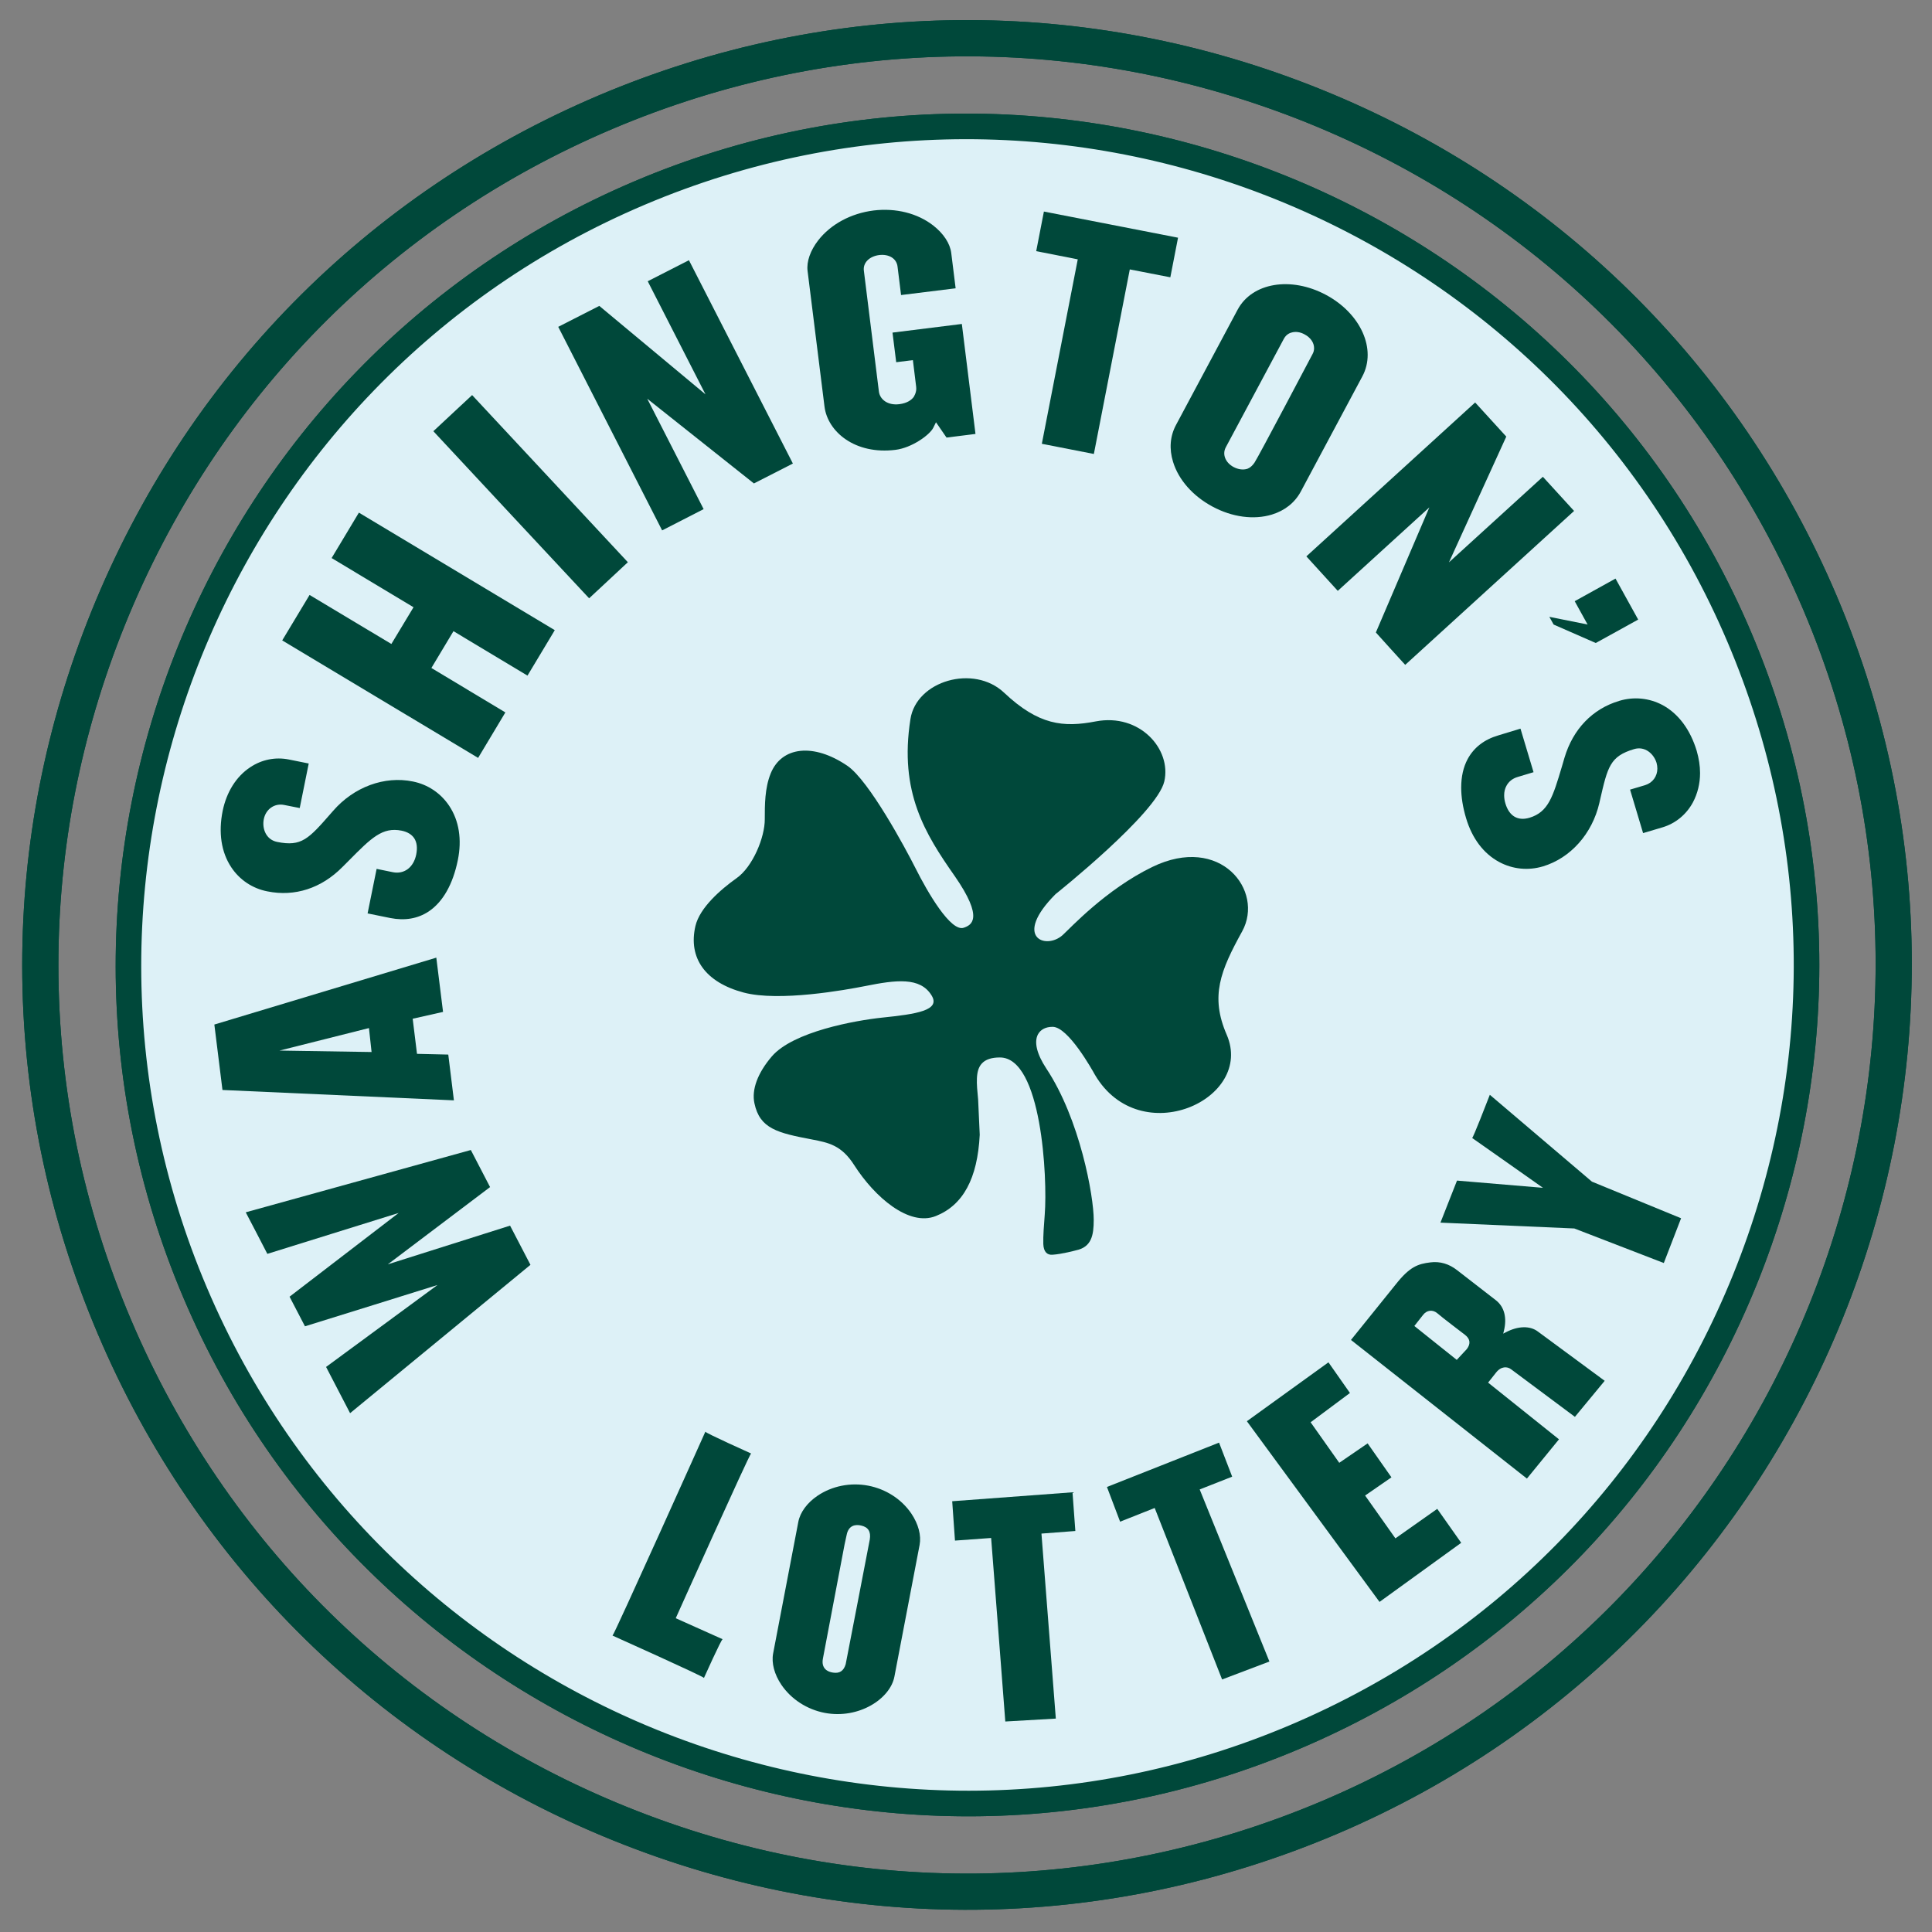 <?xml version="1.0" encoding="UTF-8" standalone="no"?>
<!-- Created with Inkscape (http://www.inkscape.org/) -->

<svg
   xmlns:dc="http://purl.org/dc/elements/1.1/"
   xmlns:cc="http://creativecommons.org/ns#"
   xmlns:rdf="http://www.w3.org/1999/02/22-rdf-syntax-ns#"
   xmlns:svg="http://www.w3.org/2000/svg"
   xmlns="http://www.w3.org/2000/svg"
   version="1.1"
   width="174"
   height="174"
   id="svg5304">
  <rect width="100%" height="100%" fill="#808080" stroke="none"/>
  <defs
     id="defs5306" />
  <g
     transform="translate(-346.764,-403.028)"
     id="layer1">
    <path
       d="m 464.526,414.096 c 20.257,8.19 36.118,23.77 44.661,43.883 17.62,41.513 -1.818,89.619 -43.338,107.245 -20.125,8.531 -42.356,8.732 -62.611,0.545 -20.269,-8.175 -36.124,-23.764 -44.673,-43.88 -4.344,-10.223 -6.542,-20.97 -6.542,-31.939 0,-10.485 2.016,-20.799 5.997,-30.654 8.192,-20.251 23.773,-36.115 43.892,-44.652 20.119,-8.534 42.35,-8.72 62.614,-0.548 m -63.89,-2.452 0,0 c -20.914,8.888 -37.12,25.367 -45.633,46.432 -4.14,10.244 -6.239,20.967 -6.239,31.874 0,11.405 2.29,22.576 6.807,33.209 8.882,20.917 25.373,37.123 46.444,45.63 21.065,8.511 44.178,8.307 65.104,-0.569 43.173,-18.327 63.392,-68.345 45.065,-111.521 -8.879,-20.906 -25.373,-37.105 -46.441,-45.619 -21.074,-8.514 -44.183,-8.31 -65.107,0.563"
       id="path342"
       style="fill:#00483a;fill-opacity:1;fill-rule:nonzero;stroke:none" />
    <path
       d="M 504.479,459.974 z M 365.398,518.995 c -16.031,-37.753 1.656,-81.498 39.409,-97.517 37.768,-16.028 81.524,1.653 97.549,39.395 7.765,18.283 7.945,38.502 0.504,56.926 -7.45,18.415 -21.625,32.835 -39.913,40.594 -37.759,16.022 -81.521,-1.653 -97.549,-39.398 m 38.511,-99.642 c -38.929,16.523 -57.153,61.626 -40.632,100.541 16.529,38.917 61.644,57.138 100.57,40.621 18.854,-8.004 33.468,-22.871 41.148,-41.852 3.748,-9.286 5.62,-19.014 5.62,-28.733 0,-10.161 -2.051,-20.322 -6.136,-29.956 -16.529,-38.917 -61.641,-57.141 -100.57,-40.621"
       id="path346"
       style="fill:#00483a;fill-opacity:1;fill-rule:nonzero;stroke:none" />
    <path
       d="m 464.526,414.096 c 20.257,8.19 36.118,23.77 44.661,43.883 17.62,41.513 -1.818,89.619 -43.338,107.245 -20.125,8.531 -42.356,8.732 -62.611,0.545 -20.269,-8.175 -36.124,-23.764 -44.673,-43.88 -4.344,-10.223 -6.542,-20.97 -6.542,-31.939 0,-10.485 2.016,-20.799 5.997,-30.654 8.192,-20.251 23.773,-36.115 43.892,-44.652 20.119,-8.534 42.35,-8.72 62.614,-0.548 m -63.89,-2.452 0,0 c -20.914,8.888 -37.12,25.367 -45.633,46.432 -4.14,10.244 -6.239,20.967 -6.239,31.874 0,11.405 2.29,22.576 6.807,33.209 8.882,20.917 25.373,37.123 46.444,45.63 21.065,8.511 44.178,8.307 65.104,-0.569 43.173,-18.327 63.392,-68.345 45.065,-111.521 -8.879,-20.906 -25.373,-37.105 -46.441,-45.619 -21.074,-8.514 -44.183,-8.31 -65.107,0.563"
       id="path350"
       style="fill:#00483a;fill-opacity:1;fill-rule:nonzero;stroke:none" />
    <path
       d="m 503.398,460.4 c 16.314,38.39 -1.606,82.723 -40.019,99.029 -38.402,16.297 -82.747,-1.618 -99.052,-40.019 -16.302,-38.393 1.618,-82.723 40.016,-99.029 38.41,-16.297 82.756,1.621 99.055,40.019"
       id="path354"
       style="fill:#ddf1f7;fill-opacity:1;fill-rule:nonzero;stroke:none" />
    <path
       d="M 504.479,459.974 z M 365.398,518.995 c -16.031,-37.753 1.656,-81.498 39.409,-97.517 37.768,-16.028 81.524,1.653 97.549,39.395 7.765,18.283 7.945,38.502 0.504,56.926 -7.45,18.415 -21.625,32.835 -39.913,40.594 -37.759,16.022 -81.521,-1.653 -97.549,-39.398 m 38.511,-99.642 c -38.929,16.523 -57.153,61.626 -40.632,100.541 16.529,38.917 61.644,57.138 100.57,40.621 18.854,-8.004 33.468,-22.871 41.148,-41.852 3.748,-9.286 5.62,-19.014 5.62,-28.733 0,-10.161 -2.051,-20.322 -6.136,-29.956 -16.529,-38.917 -61.641,-57.141 -100.57,-40.621"
       id="path358"
       style="fill:#00483a;fill-opacity:1;fill-rule:nonzero;stroke:none" />
    <path
       d="m 389.168,506.6 c 0.203,0.392 1.521,2.929 1.733,3.339 -0.421,0.312 -9.209,6.958 -9.209,6.958 0,0 10.512,-3.33 11.01,-3.486 0.212,0.407 1.624,3.133 1.836,3.53 -0.398,0.327 -15.648,12.872 -16.244,13.361 -0.304,-0.581 -1.948,-3.754 -2.163,-4.164 0.424,-0.312 10.034,-7.379 10.034,-7.379 0,0 -11.434,3.572 -11.935,3.719 -0.2,-0.377 -1.191,-2.281 -1.388,-2.667 0.416,-0.321 9.825,-7.541 9.825,-7.541 0,0 -11.325,3.53 -11.826,3.684 -0.203,-0.398 -1.641,-3.174 -1.945,-3.743 0.746,-0.212 19.783,-5.47 20.272,-5.611"
       id="path362"
       style="fill:#00483a;fill-opacity:1;fill-rule:nonzero;stroke:none" />
    <path
       d="m 386.059,489.276 c 0.08,0.639 0.542,4.397 0.607,4.886 -0.469,0.103 -2.735,0.616 -2.735,0.616 l 0.389,3.162 c 0,0 2.358,0.059 2.817,0.065 0.053,0.463 0.43,3.507 0.507,4.123 -0.74,-0.035 -20.313,-0.911 -20.844,-0.934 -0.065,-0.477 -0.672,-5.408 -0.731,-5.894 0.51,-0.156 19.279,-5.808 19.989,-6.024 m -14.122,8.369 8.293,0.13 -0.236,-2.157 -8.057,2.027 z"
       id="path366"
       style="fill:#00483a;fill-opacity:1;fill-rule:nonzero;stroke:none" />
    <path
       d="m 388.642,480.625 z m -17.799,2.682 c -1.356,-0.265 -2.508,-1.046 -3.256,-2.178 -0.896,-1.353 -1.164,-3.109 -0.769,-5.072 0.351,-1.703 1.226,-3.1 2.484,-3.931 1.04,-0.693 2.275,-0.937 3.48,-0.695 0,0 1.196,0.242 1.786,0.36 -0.106,0.525 -0.704,3.501 -0.81,4.011 -0.43,-0.08 -1.4,-0.277 -1.4,-0.277 -0.863,-0.177 -1.656,0.371 -1.836,1.279 -0.168,0.84 0.192,1.842 1.194,2.048 2.21,0.451 2.835,-0.265 4.889,-2.614 l 0.168,-0.192 c 1.871,-2.145 4.615,-3.159 7.173,-2.635 1.359,0.271 2.517,1.055 3.28,2.201 0.881,1.329 1.149,3.024 0.772,4.874 -0.442,2.184 -1.353,3.787 -2.638,4.638 -0.984,0.648 -2.145,0.84 -3.445,0.584 0,0 -1.412,-0.292 -2.045,-0.416 0.106,-0.519 0.71,-3.495 0.813,-4.011 0.43,0.091 1.471,0.301 1.471,0.301 1.02,0.197 1.86,-0.436 2.095,-1.591 0.121,-0.607 0.062,-1.099 -0.183,-1.473 -0.233,-0.342 -0.607,-0.569 -1.132,-0.678 -1.736,-0.351 -2.741,0.666 -4.739,2.682 l -0.592,0.592 c -1.889,1.913 -4.288,2.696 -6.76,2.193"
       id="path370"
       style="fill:#00483a;fill-opacity:1;fill-rule:nonzero;stroke:none" />
    <path
       d="m 379.086,449.197 c 0.536,0.327 17.107,10.258 17.643,10.585 -0.28,0.469 -2.181,3.625 -2.458,4.093 -0.516,-0.309 -6.666,-4.002 -6.666,-4.002 l -1.989,3.315 c 0,0 6.144,3.69 6.663,4.002 -0.277,0.466 -2.172,3.634 -2.455,4.096 -0.542,-0.324 -17.107,-10.261 -17.643,-10.582 0.283,-0.469 2.181,-3.625 2.464,-4.093 0.519,0.312 7.367,4.415 7.367,4.415 l 1.995,-3.309 c 0,0 -6.858,-4.114 -7.376,-4.429 0.274,-0.466 2.175,-3.625 2.455,-4.09"
       id="path374"
       style="fill:#00483a;fill-opacity:1;fill-rule:nonzero;stroke:none" />
    <path
       d="m 389.284,438.61 c 0.424,0.463 13.603,14.584 14.027,15.053 -0.395,0.362 -3.094,2.879 -3.489,3.25 -0.433,-0.457 -13.606,-14.584 -14.03,-15.05 0.395,-0.36 3.094,-2.879 3.492,-3.253"
       id="path378"
       style="fill:#00483a;fill-opacity:1;fill-rule:nonzero;stroke:none" />
    <path
       d="m 408.811,426.464 c 0.292,0.557 9.074,17.755 9.362,18.312 -0.477,0.248 -3.189,1.636 -3.51,1.792 -0.312,-0.25 -9.607,-7.63 -9.607,-7.63 0,0 4.798,9.395 5.078,9.943 -0.472,0.245 -3.256,1.668 -3.737,1.916 -0.28,-0.563 -9.074,-17.77 -9.357,-18.333 0.48,-0.242 3.374,-1.715 3.698,-1.886 0.321,0.271 9.563,7.966 9.563,7.966 0,0 -4.921,-9.636 -5.201,-10.185 0.469,-0.242 3.245,-1.656 3.71,-1.895"
       id="path382"
       style="fill:#00483a;fill-opacity:1;fill-rule:nonzero;stroke:none" />
    <path
       d="m 421.02,439.643 -1.524,-12.218 c -0.103,-0.834 0.248,-1.836 0.958,-2.752 1.132,-1.453 2.95,-2.431 4.986,-2.688 2.001,-0.242 3.958,0.248 5.375,1.353 0.928,0.725 1.518,1.621 1.621,2.481 0,0 0.306,2.416 0.395,3.174 -0.539,0.062 -4.37,0.545 -4.915,0.607 -0.062,-0.513 -0.318,-2.567 -0.318,-2.567 -0.088,-0.722 -0.769,-1.14 -1.656,-1.034 -0.887,0.115 -1.471,0.704 -1.376,1.409 l 1.353,10.88 c 0.08,0.672 0.746,1.279 1.848,1.14 0.713,-0.091 1.079,-0.386 1.267,-0.622 0,0 0.315,-0.43 0.242,-0.943 -0.059,-0.51 -0.295,-2.402 -0.295,-2.402 0,0 -1.102,0.136 -1.503,0.189 -0.059,-0.477 -0.277,-2.193 -0.333,-2.667 0.566,-0.074 5.679,-0.707 6.245,-0.778 0.074,0.592 1.158,9.312 1.229,9.905 -0.486,0.062 -2.296,0.292 -2.608,0.327 -0.162,-0.233 -0.949,-1.379 -0.949,-1.379 l -0.245,0.498 c -0.333,0.657 -1.942,1.806 -3.404,1.986 -3.639,0.454 -6.112,-1.627 -6.392,-3.899"
       id="path386"
       style="fill:#00483a;fill-opacity:1;fill-rule:nonzero;stroke:none" />
    <path
       d="m 440.781,422.081 c 0.601,0.115 11.484,2.237 12.079,2.355 -0.097,0.501 -0.595,3.068 -0.693,3.566 -0.539,-0.103 -3.651,-0.71 -3.651,-0.71 0,0 -3.112,15.996 -3.236,16.621 -0.536,-0.1 -4.155,-0.81 -4.686,-0.916 0.121,-0.616 3.236,-16.612 3.236,-16.612 0,0 -3.206,-0.634 -3.743,-0.737 0.097,-0.504 0.592,-3.068 0.693,-3.566"
       id="path390"
       style="fill:#00483a;fill-opacity:1;fill-rule:nonzero;stroke:none" />
    <path
       d="m 463.071,432.982 c 0,0 -0.43,0.083 -0.678,0.554 -0.25,0.472 -5.234,9.781 -5.234,9.781 -0.333,0.631 -0.035,1.376 0.707,1.774 0.41,0.215 0.84,0.274 1.202,0.168 0,0 0.351,-0.077 0.678,-0.563 0.327,-0.474 5.231,-9.784 5.231,-9.784 0.094,-0.168 0.136,-0.345 0.136,-0.533 0,-0.474 -0.304,-0.946 -0.855,-1.235 -0.395,-0.221 -0.825,-0.277 -1.188,-0.162 m -7.102,15.672 c -1.771,-0.949 -3.065,-2.416 -3.557,-4.034 -0.362,-1.173 -0.268,-2.316 0.262,-3.309 l 5.555,-10.394 c 1.303,-2.434 4.789,-3.018 7.945,-1.338 3.147,1.683 4.591,4.904 3.289,7.344 l -5.552,10.388 c -0.539,0.993 -1.435,1.706 -2.605,2.063 -1.618,0.489 -3.566,0.233 -5.337,-0.719"
       id="path394"
       style="fill:#00483a;fill-opacity:1;fill-rule:nonzero;stroke:none" />
    <path
       d="m 464.26,433.144 0.006,0 -0.006,0 z"
       id="path398"
       style="fill:#00483a;fill-opacity:1;fill-rule:nonzero;stroke:none" />
    <path
       d="m 479.618,439.275 c 0.368,0.404 2.552,2.8 2.805,3.074 -0.177,0.377 -5.163,11.325 -5.163,11.325 0,0 8.001,-7.297 8.458,-7.706 0.36,0.386 2.455,2.682 2.811,3.077 -0.466,0.421 -14.741,13.429 -15.209,13.862 -0.362,-0.395 -2.408,-2.646 -2.643,-2.917 0.159,-0.371 4.818,-11.266 4.818,-11.266 0,0 -7.792,7.096 -8.248,7.518 -0.362,-0.401 -2.475,-2.714 -2.829,-3.106 0.46,-0.416 14.741,-13.432 15.2,-13.859"
       id="path402"
       style="fill:#00483a;fill-opacity:1;fill-rule:nonzero;stroke:none" />
    <path
       d="m 492.26,455.135 c 0.256,0.463 1.783,3.227 2.042,3.693 -0.486,0.268 -3.572,1.98 -3.822,2.11 -0.265,-0.118 -3.607,-1.58 -3.793,-1.662 -0.05,-0.088 -0.2,-0.354 -0.386,-0.695 0.884,0.177 3.445,0.693 3.445,0.693 0,0 -0.937,-1.697 -1.161,-2.101 0.463,-0.256 3.206,-1.774 3.675,-2.036"
       id="path406"
       style="fill:#00483a;fill-opacity:1;fill-rule:nonzero;stroke:none" />
    <path
       d="m 478.173,476.91 z m 6.339,-0.233 c 1.703,-0.519 2.104,-1.877 2.92,-4.609 l 0.233,-0.796 c 0.769,-2.582 2.52,-4.403 4.939,-5.125 1.311,-0.395 2.699,-0.256 3.902,0.386 1.42,0.772 2.484,2.195 3.068,4.12 0.195,0.678 0.301,1.347 0.301,1.998 0,0.943 -0.221,1.842 -0.642,2.638 -0.592,1.096 -1.562,1.898 -2.741,2.251 0,0 -1.17,0.348 -1.748,0.519 -0.153,-0.504 -1.02,-3.413 -1.173,-3.916 0.416,-0.127 1.359,-0.404 1.359,-0.404 0.684,-0.212 1.099,-0.807 1.099,-1.485 0,-0.171 -0.024,-0.348 -0.071,-0.519 -0.253,-0.822 -1.046,-1.532 -2.025,-1.241 -2.163,0.648 -2.375,1.565 -3.071,4.6 l -0.059,0.262 c -0.642,2.761 -2.59,4.954 -5.083,5.702 -1.329,0.395 -2.723,0.256 -3.94,-0.398 -1.403,-0.757 -2.434,-2.122 -2.976,-3.94 -0.298,-0.993 -0.442,-1.918 -0.442,-2.761 0,-0.975 0.192,-1.842 0.581,-2.567 0.56,-1.037 1.485,-1.759 2.764,-2.134 0,0 1.376,-0.421 1.995,-0.607 0.15,0.513 1.026,3.416 1.176,3.922 -0.424,0.13 -1.438,0.433 -1.438,0.433 -0.451,0.133 -0.802,0.413 -1.005,0.799 -0.139,0.25 -0.203,0.539 -0.203,0.855 0,0.227 0.035,0.474 0.112,0.731 0.342,1.14 1.114,1.597 2.169,1.285"
       id="path410"
       style="fill:#00483a;fill-opacity:1;fill-rule:nonzero;stroke:none" />
    <path
       d="m 410.291,531.969 c 0.012,0.121 4.108,1.957 4.117,1.963 -0.127,0.009 -6.74,14.735 -6.74,14.735 l -0.041,0.103 c 0,0 4.202,1.889 4.217,1.889 -0.118,0.009 -1.68,3.486 -1.68,3.486 -0.006,-0.118 -8.228,-3.81 -8.234,-3.813 0.121,0 8.337,-18.303 8.36,-18.362"
       id="path414"
       style="fill:#00483a;fill-opacity:1;fill-rule:nonzero;stroke:none" />
    <path
       d="m 425.1,541.672 c 0.112,-0.713 -0.15,-1.108 -0.775,-1.25 -0.48,-0.115 -1.135,-0.059 -1.311,0.849 l -0.186,0.855 -1.948,10.264 c -0.177,0.902 0.41,1.208 0.905,1.276 0.595,0.094 0.964,-0.15 1.143,-0.757 0,0 2.151,-11.089 2.172,-11.237 m -4.058,15.622 c -1.597,-0.309 -3.018,-1.226 -3.905,-2.531 -0.631,-0.931 -0.905,-1.96 -0.743,-2.823 l 2.269,-11.853 c 0.165,-0.858 0.793,-1.715 1.73,-2.349 1.303,-0.881 2.965,-1.214 4.568,-0.908 1.585,0.306 2.997,1.211 3.878,2.508 0.637,0.946 0.911,1.972 0.746,2.832 l -2.269,11.858 c -0.377,1.995 -3.2,3.846 -6.274,3.265"
       id="path418"
       style="fill:#00483a;fill-opacity:1;fill-rule:nonzero;stroke:none" />
    <path
       d="m 424.25,540.517 0,0 -0.015,-0.009 0.015,0.009 z"
       id="path422"
       style="fill:#00483a;fill-opacity:1;fill-rule:nonzero;stroke:none" />
    <path
       d="m 443.356,537.427 0.256,3.486 -3.053,0.233 1.294,16.662 c 0,0 -4.541,0.262 -4.55,0.262 0.009,0 -1.276,-16.529 -1.276,-16.529 l -3.256,0.236 -0.25,-3.545 10.836,-0.805 z"
       id="path426"
       style="fill:#00483a;fill-opacity:1;fill-rule:nonzero;stroke:none" />
    <path
       d="m 456.554,532.954 1.182,3.065 -2.926,1.152 6.28,15.498 c 0,0 -4.258,1.615 -4.261,1.615 0.003,0 -6.071,-15.445 -6.071,-15.445 l -3.115,1.235 -1.185,-3.127 10.096,-3.993 z"
       id="path430"
       style="fill:#00483a;fill-opacity:1;fill-rule:nonzero;stroke:none" />
    <path
       d="m 466.407,525.722 1.936,2.761 -3.542,2.638 2.579,3.651 2.555,-1.75 2.145,3.059 -2.372,1.638 2.729,3.858 3.769,-2.658 2.157,3.059 -7.356,5.322 -11.947,-16.273 7.347,-5.304 z"
       id="path434"
       style="fill:#00483a;fill-opacity:1;fill-rule:nonzero;stroke:none" />
    <path
       d="m 474.93,521.45 c -0.342,0.436 -0.787,0.999 -0.787,0.999 l 3.819,3.053 0.911,-0.978 c 0.36,-0.48 0.304,-0.914 -0.177,-1.285 0,0 -2.075,-1.574 -2.484,-1.936 -0.413,-0.351 -0.946,-0.292 -1.282,0.147 m -2.472,-2.735 0,0 c 1.264,-1.609 2.016,-1.86 3.138,-1.995 0.858,-0.106 1.674,0.13 2.414,0.716 l 3.486,2.702 c 0.751,0.592 1.005,1.574 0.71,2.761 l -0.059,0.239 0.224,-0.115 c 1.108,-0.589 2.201,-0.613 2.909,-0.065 0.006,0 6.006,4.429 6.006,4.429 l -2.682,3.245 -5.744,-4.282 c -0.351,-0.268 -0.908,-0.286 -1.367,0.306 l -0.707,0.893 6.383,5.107 -2.888,3.536 -15.846,-12.486 4.023,-4.992 z"
       id="path438"
       style="fill:#00483a;fill-opacity:1;fill-rule:nonzero;stroke:none" />
    <path
       d="m 480.942,501.628 c 0.233,0.197 9.194,7.821 9.194,7.821 l 8.03,3.298 -1.556,4.031 -8.06,-3.112 -12.056,-0.525 1.491,-3.787 7.742,0.651 c 0,0 -6.365,-4.488 -6.377,-4.488 0.08,0 1.329,-3.206 1.591,-3.89"
       id="path442"
       style="fill:#00483a;fill-opacity:1;fill-rule:nonzero;stroke:none" />
    <path
       d="m 432.732,481.906 c -2.626,-3.757 -5.007,-7.515 -3.972,-14.113 0.536,-3.457 5.699,-4.957 8.431,-2.384 3.106,2.932 5.343,3.153 8.26,2.59 3.955,-0.757 6.837,2.499 6.174,5.402 -0.657,2.879 -9.796,10.155 -9.796,10.155 -3.887,3.899 -0.887,5.048 0.634,3.693 0.672,-0.607 3.887,-4.108 8.075,-6.138 6.147,-2.988 10.102,2.137 8.101,5.791 -1.957,3.551 -2.903,5.844 -1.397,9.312 2.52,5.811 -7.78,10.521 -11.858,3.628 -0.25,-0.451 -2.414,-4.335 -3.819,-4.335 -0.619,0 -1.079,0.239 -1.317,0.672 -0.371,0.695 -0.106,1.783 0.74,3.068 3.05,4.591 4.279,11.523 4.279,13.644 0,1.388 -0.195,2.458 -1.606,2.747 0,0 -1.235,0.339 -2.116,0.395 -0.469,0.032 -0.793,-0.253 -0.819,-0.97 -0.021,-0.719 0.059,-1.721 0.13,-2.661 0.256,-3.301 -0.283,-14.136 -4.04,-14.136 -0.763,0 -1.297,0.18 -1.633,0.551 -0.584,0.645 -0.469,1.783 -0.327,3.239 l 0.144,3.174 c -0.2,3.94 -1.494,6.333 -3.952,7.317 -2.414,0.967 -5.499,-1.692 -7.35,-4.58 -1.149,-1.809 -2.316,-2.025 -3.793,-2.313 -3.121,-0.592 -4.712,-0.972 -5.195,-3.256 -0.268,-1.232 0.286,-2.729 1.559,-4.22 1.918,-2.243 7.526,-3.245 9.946,-3.501 3.083,-0.318 5.275,-0.648 4.453,-1.992 -1.028,-1.694 -3.23,-1.4 -5.973,-0.852 -1.765,0.351 -7.765,1.435 -10.96,0.586 -3.436,-0.914 -5.013,-3.103 -4.338,-6 0.392,-1.641 2.251,-3.268 3.71,-4.305 1.456,-1.026 2.543,-3.684 2.534,-5.299 0,-1.308 0,-2.794 0.525,-4.108 0.978,-2.446 3.86,-2.794 6.925,-0.701 1.942,1.338 5.198,7.373 6.13,9.224 1.093,2.178 3.174,5.755 4.341,5.352 0.669,-0.23 1.874,-0.787 -0.828,-4.674"
       id="path446"
       style="fill:#00483a;fill-opacity:1;fill-rule:nonzero;stroke:none" />
  </g>
</svg>
